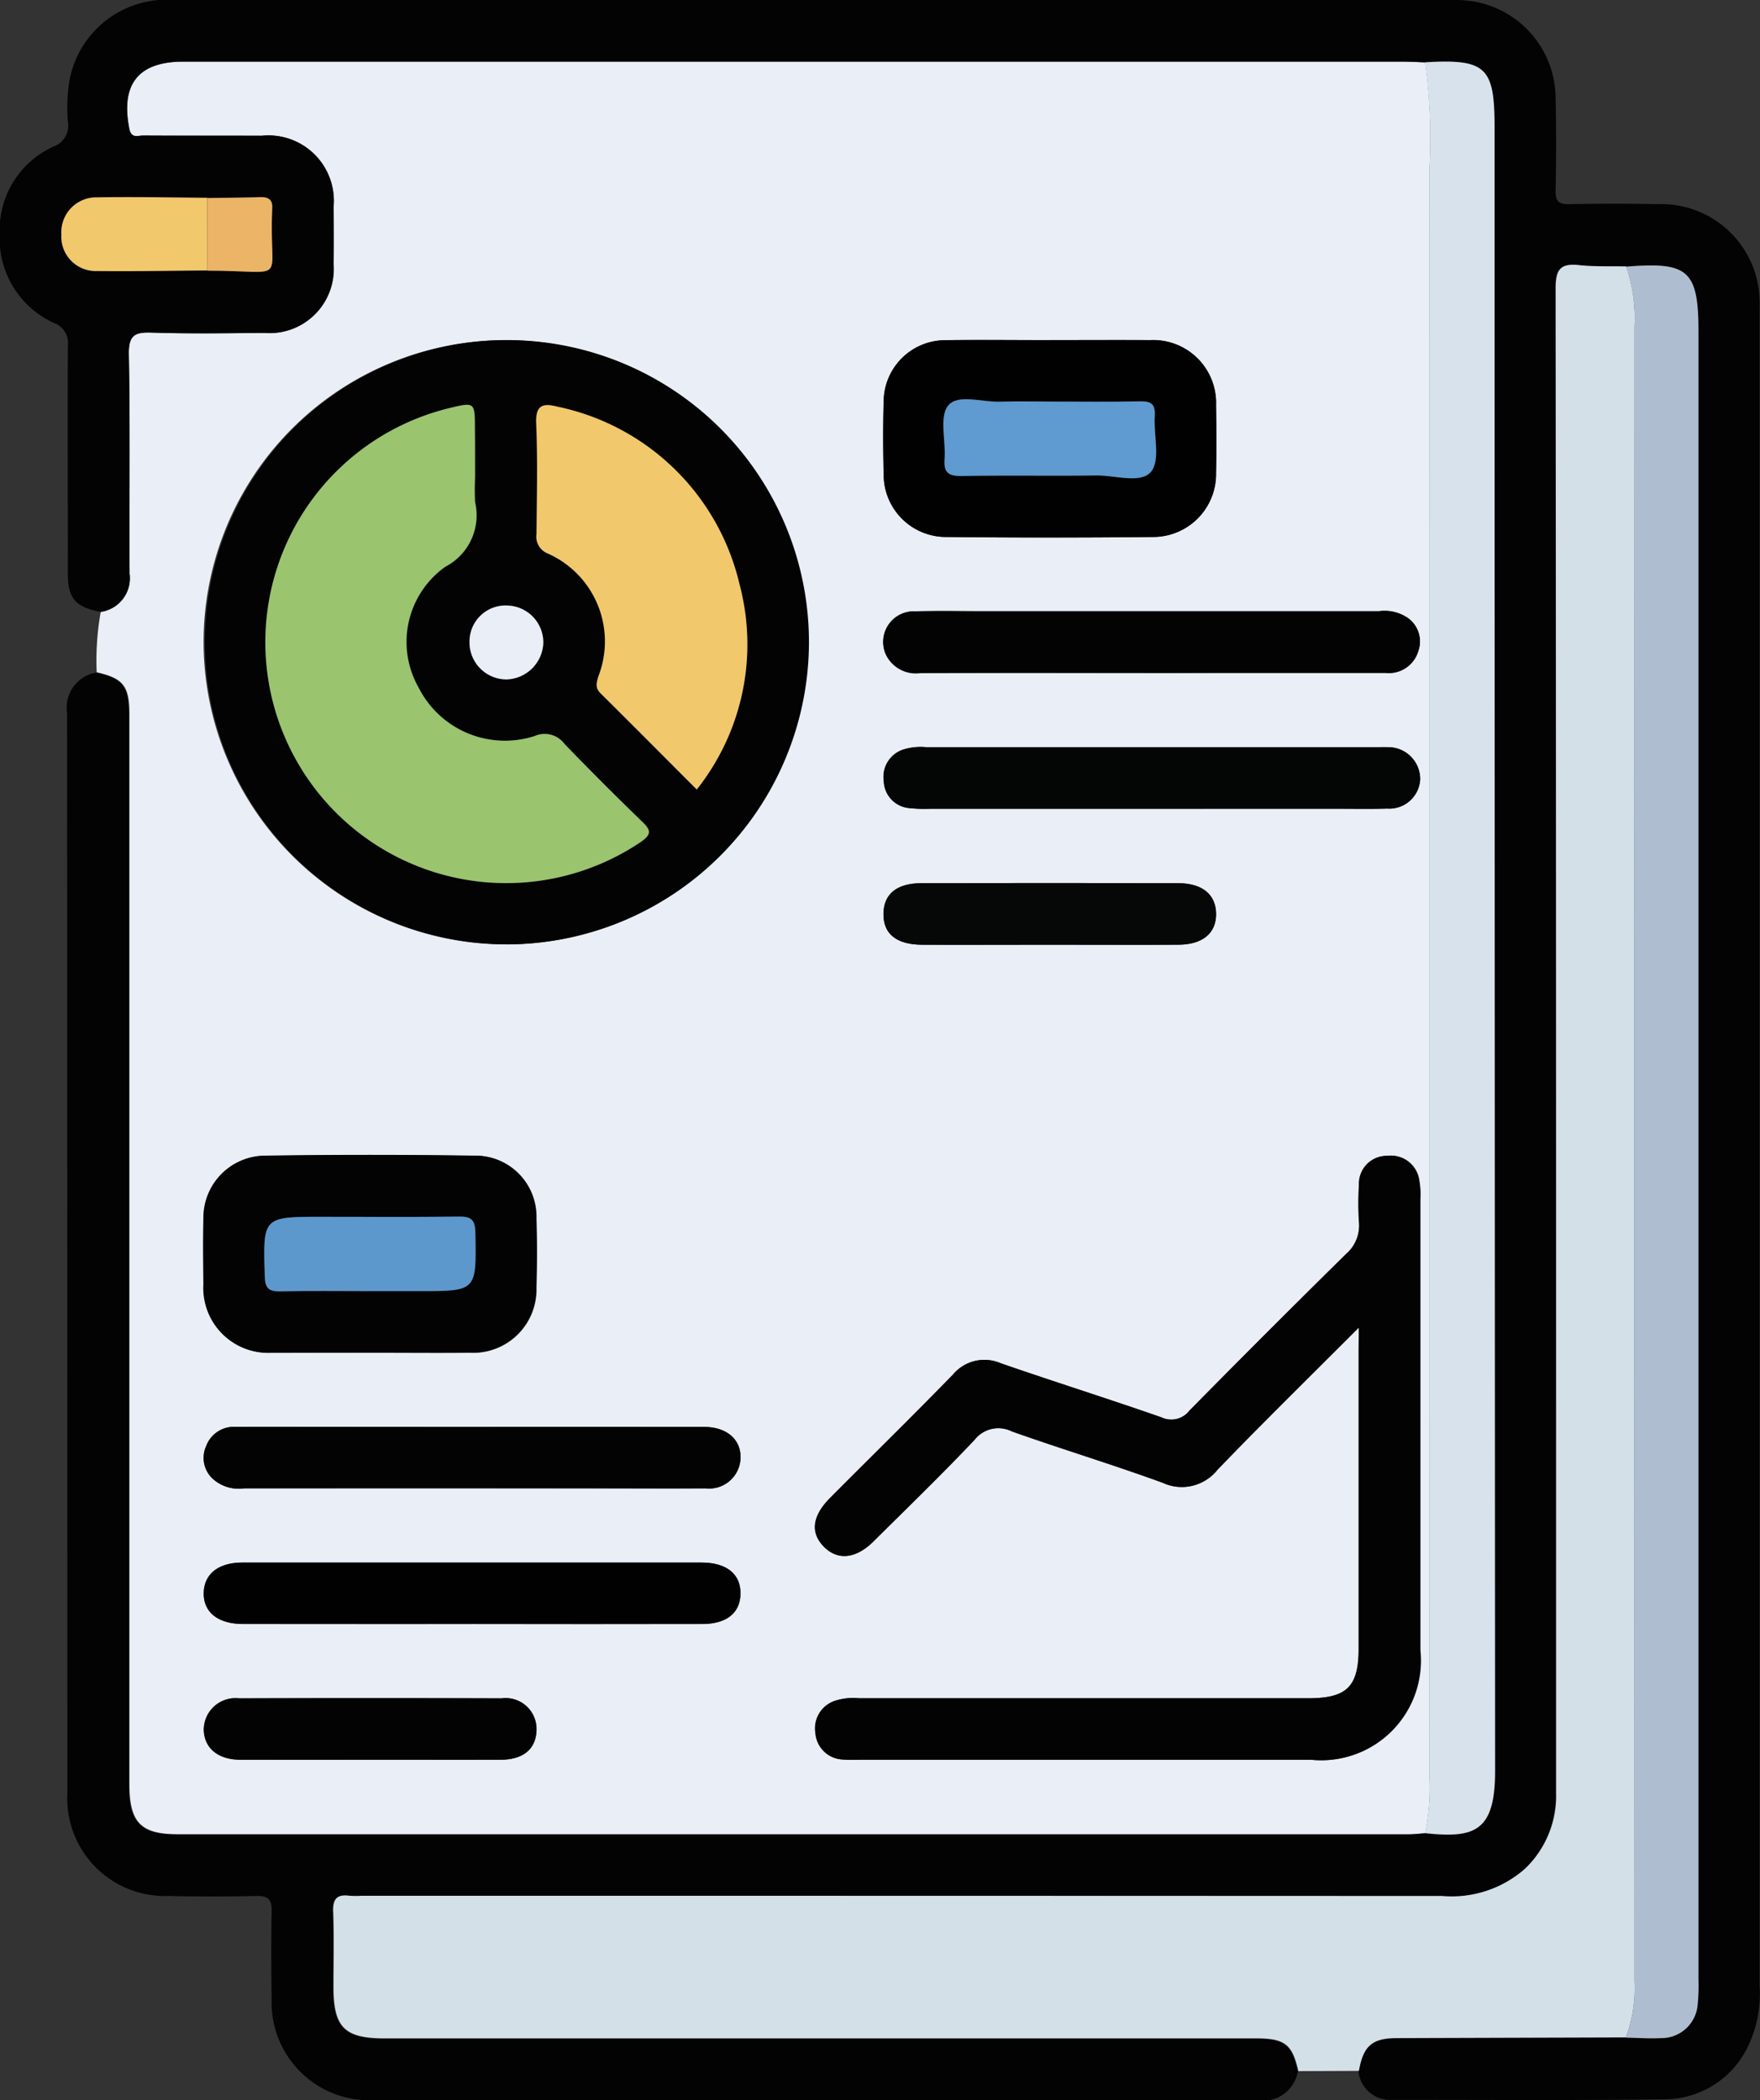 <svg xmlns="http://www.w3.org/2000/svg" width="53.68" height="64.032" viewBox="0 0 53.68 64.032">
  <rect x="0" y="0" width="53.68" height="64.032" fill="#333333" stroke="none"/>
  <g id="Grupo_955021" data-name="Grupo 955021" transform="translate(-949.982 -154.228)">
    <path id="Trazado_630291" data-name="Trazado 630291" d="M956.414,176.948a8.5,8.5,0,0,1,.124-1.838,1.035,1.035,0,0,0,.881-1.167c-.012-2.229.02-4.459-.022-6.687-.011-.584.174-.68.7-.662,1.145.038,2.292.018,3.438.01a1.958,1.958,0,0,0,2.108-2.1c.009-.584.006-1.167,0-1.75a1.994,1.994,0,0,0-2.187-2.162c-1.209,0-2.417,0-3.625-.006-.157,0-.357.1-.419-.212-.266-1.354.275-2.042,1.646-2.042h37.193c.229,0,.458.014.686.022a17.085,17.085,0,0,1,.125,3.293q.008,24.452,0,48.905a6.906,6.906,0,0,1-.127,1.794c-.165.011-.331.032-.5.032q-18.775,0-37.551,0c-1.122,0-1.469-.365-1.469-1.515q0-16.306,0-32.612C957.414,177.365,957.236,177.137,956.414,176.948Zm12.469,8.3a9.212,9.212,0,1,0-9.208-9.217A9.235,9.235,0,0,0,968.883,185.246Zm26.028,11.684v.666q0,4.561,0,9.123c0,1.161-.36,1.512-1.543,1.512q-6.843,0-13.686,0a1.813,1.813,0,0,0-.74.076.885.885,0,0,0-.6.982.872.872,0,0,0,.819.808,4.322,4.322,0,0,0,.5.009h13.811a3.038,3.038,0,0,0,3.318-3.345q0-6.874,0-13.748a2.466,2.466,0,0,0-.03-.559.875.875,0,0,0-.983-.762.849.849,0,0,0-.856.889,8.788,8.788,0,0,0,0,1.124,1.147,1.147,0,0,1-.395.981q-2.408,2.364-4.773,4.771a.7.7,0,0,1-.859.208c-1.627-.568-3.272-1.085-4.9-1.649a1.248,1.248,0,0,0-1.457.346c-1.235,1.269-2.5,2.508-3.749,3.762-.561.563-.61,1.084-.157,1.515.413.394.956.33,1.479-.189,1.035-1.027,2.083-2.042,3.085-3.1a.92.92,0,0,1,1.137-.256c1.525.541,3.077,1.011,4.6,1.566a1.385,1.385,0,0,0,1.668-.393C991.964,199.848,993.376,198.465,994.911,196.929Zm-30.173.767c1.02,0,2.039.01,3.059,0a1.932,1.932,0,0,0,2.034-1.978c.019-.707.021-1.415,0-2.122a1.854,1.854,0,0,0-1.892-1.905q-3.183-.044-6.367,0a1.893,1.893,0,0,0-1.891,1.922c-.02.665-.01,1.331,0,2a1.973,1.973,0,0,0,2.067,2.085C962.74,197.7,963.739,197.7,964.738,197.7Zm20.751-30.874c-1.061,0-2.123-.013-3.183,0a1.882,1.882,0,0,0-1.89,1.848c-.023.748-.021,1.5,0,2.247a1.9,1.9,0,0,0,1.906,1.905q3.153.034,6.3,0a1.919,1.919,0,0,0,1.931-1.951c.014-.686.011-1.373,0-2.059a1.918,1.918,0,0,0-2.008-1.992C987.528,166.816,986.509,166.822,985.489,166.822Zm3.1,14.288h5.625c.521,0,1.042.011,1.562-.006a.942.942,0,0,0,1.006-.894.974.974,0,0,0-1-.977c-.1-.007-.208,0-.313,0q-6.875,0-13.75,0a1.771,1.771,0,0,0-.679.065.876.876,0,0,0-.618.969.853.853,0,0,0,.792.824,4.3,4.3,0,0,0,.624.019Zm.012-4.14h2q2.563,0,5.125,0a.936.936,0,0,0,1-.671.876.876,0,0,0-.318-1,1.261,1.261,0,0,0-.89-.208q-6,0-12,0c-.708,0-1.417-.017-2.125.005a.933.933,0,0,0-.923,1.279,1.012,1.012,0,0,0,1.065.6C983.889,176.965,986.243,176.97,988.6,176.971ZM967.88,199.958h-4.251c-1,0-2,0-3,0a.9.9,0,0,0-.874.588.868.868,0,0,0,.186.981,1.181,1.181,0,0,0,.977.306q5.25-.007,10.5,0c1.188,0,2.375.006,3.563,0a.958.958,0,0,0,1.065-.833c.068-.607-.374-1.037-1.1-1.039C972.589,199.955,970.234,199.958,967.88,199.958Zm0,6.012q3.5,0,7,0c.741,0,1.158-.332,1.171-.914.013-.605-.418-.96-1.193-.96q-7,0-14,0c-.73,0-1.165.349-1.178.919-.015.593.433.954,1.2.954Q964.379,205.973,967.879,205.971Zm17.595-20.713c1.313,0,2.626.007,3.939,0,.74-.005,1.15-.358,1.143-.945s-.42-.929-1.163-.931q-3.907-.008-7.815,0c-.757,0-1.154.326-1.166.92-.013.62.387.952,1.186.957C982.89,185.263,984.182,185.257,985.474,185.258Zm-20.681,24.85c1.313,0,2.626,0,3.938,0,.7,0,1.088-.332,1.1-.914a.942.942,0,0,0-1.069-.958q-4-.014-8,0a.965.965,0,0,0-1.078.961c.011.553.434.908,1.114.91C962.125,210.111,963.459,210.108,964.793,210.108Z" transform="translate(-3.484 -2.224)" fill="#eaeef6"/>
    <path id="Trazado_630292" data-name="Trazado 630292" d="M993.447,156.128c-.228-.008-.457-.022-.686-.022H955.568c-1.371,0-1.912.688-1.646,2.042.062.315.262.211.419.212,1.209.009,2.417,0,3.626.006a1.993,1.993,0,0,1,2.187,2.162c.006.583.009,1.167,0,1.75a1.958,1.958,0,0,1-2.107,2.1c-1.146.008-2.293.028-3.437-.01-.521-.018-.707.078-.7.662.042,2.228.01,4.458.022,6.687a1.035,1.035,0,0,1-.881,1.167c-.765-.144-1-.406-1-1.167,0-2.313-.007-4.626,0-6.939a.649.649,0,0,0-.417-.7,2.833,2.833,0,0,1-1.662-2.717,2.8,2.8,0,0,1,1.641-2.664.674.674,0,0,0,.439-.762,5.261,5.261,0,0,1,.047-1.245,3.017,3.017,0,0,1,3.211-2.463q19.413,0,38.827,0a4.332,4.332,0,0,1,.809.048,3.008,3.008,0,0,1,2.482,2.95q.03,1.406,0,2.813c-.008.335.1.421.422.415q1.344-.027,2.688,0a3,3,0,0,1,3.112,3.051c.005.146,0,.292,0,.438q0,25.413,0,50.827a3.7,3.7,0,0,1-.393,1.932,2.832,2.832,0,0,1-2.487,1.536c-2.772.036-5.544.015-8.315.016a.971.971,0,0,1-1.04-.873c.134-.76.4-1,1.158-1q3.494-.016,6.988-.022c.353.007.708.032,1.06.016a1.107,1.107,0,0,0,1.128-1.034,5.66,5.66,0,0,0,.024-.748q0-25.114,0-50.229c0-1.887-.3-2.161-2.209-2-.479-.011-.961.012-1.434-.04-.56-.062-.714.118-.713.7q.028,19.6.014,39.2,0,3.345,0,6.689a3.07,3.07,0,0,1-.943,2.3,3.381,3.381,0,0,1-2.532.837q-16.475-.016-32.949-.007a2.769,2.769,0,0,1-.375,0c-.376-.052-.513.086-.5.479.029.77.007,1.541.009,2.313,0,1.219.338,1.555,1.556,1.555h26.571c.89,0,1.115.176,1.3,1a1.088,1.088,0,0,1-1.235.882q-13.468-.016-26.936-.009a2.98,2.98,0,0,1-3.13-3.082c-.013-.9-.017-1.792,0-2.687.009-.362-.117-.464-.467-.456q-1.343.03-2.687,0a2.979,2.979,0,0,1-3.076-3.137q0-16.466-.009-32.933a1.085,1.085,0,0,1,.884-1.232c.822.189,1,.417,1,1.3q0,16.306,0,32.612c0,1.15.347,1.514,1.47,1.515q18.776,0,37.551,0c.166,0,.331-.021.5-.032,1.51.16,2.138-.044,2.134-1.9q-.043-25.057-.016-50.114C995.567,156.268,995.3,156.021,993.447,156.128Zm-37.14,6.35c2.532,0,1.878.463,1.974-1.82,0-.021,0-.042,0-.062.026-.269-.1-.369-.363-.36-.537.018-1.076.019-1.613.027-1.123-.007-2.246-.034-3.369-.012a1.063,1.063,0,0,0-1.082,1.13,1.049,1.049,0,0,0,1.085,1.115C954.061,162.509,955.184,162.486,956.307,162.478Z" transform="translate(0 0)" fill="#030303"/>
    <path id="Trazado_630293" data-name="Trazado 630293" d="M1001.627,226.95c-.185-.825-.411-1-1.3-1H973.756c-1.218,0-1.553-.336-1.556-1.555,0-.771.02-1.543-.009-2.313-.015-.393.123-.531.5-.479a2.769,2.769,0,0,0,.375,0q16.475,0,32.949.007a3.381,3.381,0,0,0,2.532-.837,3.069,3.069,0,0,0,.943-2.3q0-3.345,0-6.689,0-19.6-.014-39.2c0-.579.153-.759.714-.7.474.052.956.029,1.434.04a4.838,4.838,0,0,1,.257,1.836q-.009,25.226,0,50.451a4.326,4.326,0,0,1-.261,1.709q-3.494.011-6.988.022c-.757,0-1.025.242-1.158,1Z" transform="translate(-12.045 -9.573)" fill="#d4e0e8"/>
    <path id="Trazado_630294" data-name="Trazado 630294" d="M972.758,195.309a9.212,9.212,0,1,1,9.255-9.175A9.226,9.226,0,0,1,972.758,195.309Zm-.928-14.23c0-.521,0-1.042,0-1.562,0-.724-.022-.74-.738-.566a7.345,7.345,0,1,0,5.8,13.237c.3-.216.332-.338.06-.6q-1.214-1.171-2.386-2.386a.753.753,0,0,0-.909-.244,2.951,2.951,0,0,1-3.545-1.48,2.813,2.813,0,0,1,.816-3.681,1.766,1.766,0,0,0,.909-1.967A7.327,7.327,0,0,1,971.83,181.079Zm6.762,9.509a7.117,7.117,0,0,0,1.3-6.252,7.207,7.207,0,0,0-5.549-5.42c-.443-.114-.676-.06-.653.509.047,1.123.021,2.249.009,3.373a.551.551,0,0,0,.326.586,2.932,2.932,0,0,1,1.559,3.759c-.054.189-.1.342.066.509C976.63,188.618,977.6,189.59,978.592,190.588Zm-4.68-4.463a1.126,1.126,0,0,0-1.075-1.145,1.1,1.1,0,0,0-1.177,1.093,1.13,1.13,0,0,0,1.125,1.159A1.158,1.158,0,0,0,973.912,186.125Z" transform="translate(-7.358 -12.288)" fill="#030303"/>
    <path id="Trazado_630295" data-name="Trazado 630295" d="M1044.954,158.354c1.855-.107,2.12.141,2.12,1.978q0,25.057.016,50.114c0,1.858-.624,2.061-2.134,1.9a6.912,6.912,0,0,0,.127-1.795q0-24.453,0-48.905A17.076,17.076,0,0,0,1044.954,158.354Z" transform="translate(-51.507 -2.226)" fill="#d8e2ec"/>
    <path id="Trazado_630296" data-name="Trazado 630296" d="M1020.881,236.462c-1.534,1.536-2.946,2.919-4.318,4.34a1.385,1.385,0,0,1-1.668.393c-1.52-.555-3.071-1.025-4.6-1.566a.92.92,0,0,0-1.137.256c-1,1.058-2.05,2.073-3.086,3.1-.523.519-1.066.582-1.479.189-.452-.431-.4-.952.157-1.515,1.249-1.255,2.514-2.493,3.749-3.762a1.248,1.248,0,0,1,1.457-.346c1.628.564,3.273,1.081,4.9,1.649a.7.7,0,0,0,.859-.208q2.367-2.4,4.773-4.771a1.147,1.147,0,0,0,.395-.981,8.777,8.777,0,0,1,0-1.124.849.849,0,0,1,.856-.889.874.874,0,0,1,.983.762,2.466,2.466,0,0,1,.03.559q0,6.874,0,13.748a3.038,3.038,0,0,1-3.318,3.345h-13.811a4.322,4.322,0,0,1-.5-.009.872.872,0,0,1-.819-.808.885.885,0,0,1,.6-.982,1.814,1.814,0,0,1,.74-.076q6.843,0,13.686,0c1.182,0,1.542-.351,1.543-1.512q0-4.562,0-9.123Z" transform="translate(-29.455 -41.757)" fill="#030303"/>
    <path id="Trazado_630297" data-name="Trazado 630297" d="M968.6,237.2c-1,0-2,.009-3,0a1.973,1.973,0,0,1-2.067-2.085c-.007-.666-.016-1.332,0-2a1.893,1.893,0,0,1,1.891-1.922q3.183-.046,6.367,0a1.854,1.854,0,0,1,1.892,1.905c.024.707.021,1.415,0,2.122a1.932,1.932,0,0,1-2.034,1.978C970.642,237.212,969.622,237.2,968.6,237.2Zm.021-1.876h1.5c1.754,0,1.741,0,1.706-1.783-.007-.39-.126-.5-.5-.49-1.4.019-2.792.007-4.188.007-1.8,0-1.79,0-1.734,1.813.011.356.116.468.467.46C966.789,235.313,967.706,235.325,968.623,235.325Z" transform="translate(-7.348 -41.73)" fill="#030303"/>
    <path id="Trazado_630298" data-name="Trazado 630298" d="M1013.922,176.881c1.02,0,2.039-.006,3.059,0a1.918,1.918,0,0,1,2.008,1.992c.01.686.013,1.373,0,2.059a1.918,1.918,0,0,1-1.931,1.951q-3.152.032-6.3,0a1.9,1.9,0,0,1-1.906-1.905c-.018-.748-.021-1.5,0-2.247a1.882,1.882,0,0,1,1.89-1.848C1011.8,176.868,1012.86,176.881,1013.922,176.881Zm0,1.877c-.5,0-1-.017-1.5,0-.553.024-1.308-.25-1.6.119-.279.346-.066,1.071-.109,1.627-.033.412.113.526.52.519,1.372-.024,2.745,0,4.117-.016.573-.008,1.356.264,1.663-.119.288-.359.072-1.111.11-1.688.024-.359-.1-.462-.455-.453C1015.751,178.772,1014.835,178.758,1013.92,178.758Z" transform="translate(-31.916 -12.283)" fill="#010102"/>
    <path id="Trazado_630299" data-name="Trazado 630299" d="M1017.035,205.879h-6.75a4.3,4.3,0,0,1-.624-.019.853.853,0,0,1-.792-.824.876.876,0,0,1,.618-.969,1.77,1.77,0,0,1,.679-.065q6.875,0,13.751,0c.1,0,.209-.005.313,0a.974.974,0,0,1,1,.977.942.942,0,0,1-1.006.894c-.52.016-1.042.005-1.563.005Z" transform="translate(-31.933 -26.993)" fill="#040505"/>
    <path id="Trazado_630300" data-name="Trazado 630300" d="M1017.025,196.829c-2.354,0-4.708-.005-7.063,0a1.012,1.012,0,0,1-1.065-.6.933.933,0,0,1,.923-1.279c.708-.022,1.416-.005,2.125-.005q6,0,12,0a1.261,1.261,0,0,1,.89.208.876.876,0,0,1,.318,1,.936.936,0,0,1-1,.671q-2.563,0-5.125,0Z" transform="translate(-31.911 -22.083)" fill="#030303"/>
    <path id="Trazado_630301" data-name="Trazado 630301" d="M971.756,249.289c2.354,0,4.709,0,7.063,0,.73,0,1.173.432,1.1,1.039a.958.958,0,0,1-1.065.833c-1.188.009-2.375,0-3.563,0q-5.25,0-10.5,0a1.181,1.181,0,0,1-.977-.306.868.868,0,0,1-.186-.981.9.9,0,0,1,.874-.588c1-.005,2,0,3,0Z" transform="translate(-7.359 -51.554)" fill="#030303"/>
    <path id="Trazado_630302" data-name="Trazado 630302" d="M971.757,260.2q-3.5,0-7,0c-.767,0-1.215-.361-1.2-.954.014-.571.448-.919,1.178-.919q7,0,14,0c.775,0,1.206.355,1.193.96-.013.582-.43.913-1.171.913Q975.257,260.207,971.757,260.2Z" transform="translate(-7.362 -56.457)" fill="#010102"/>
    <path id="Trazado_630303" data-name="Trazado 630303" d="M1013.921,214.937c-1.292,0-2.584.006-3.876,0-.8,0-1.2-.337-1.186-.957.012-.594.409-.919,1.166-.92q3.907-.008,7.815,0c.743,0,1.156.345,1.163.931s-.4.94-1.143.945C1016.547,214.944,1015.234,214.937,1013.921,214.937Z" transform="translate(-31.931 -31.904)" fill="#060707"/>
    <path id="Trazado_630304" data-name="Trazado 630304" d="M968.671,269.238c-1.334,0-2.667,0-4,0-.679,0-1.1-.357-1.113-.91a.965.965,0,0,1,1.078-.961q4-.014,8,0a.942.942,0,0,1,1.069.958c-.008.581-.393.911-1.1.913C971.3,269.242,969.984,269.238,968.671,269.238Z" transform="translate(-7.362 -61.355)" fill="#030303"/>
    <path id="Trazado_630305" data-name="Trazado 630305" d="M1058.339,225.943a4.325,4.325,0,0,0,.261-1.709q-.01-25.226,0-50.451a4.834,4.834,0,0,0-.257-1.836c1.907-.158,2.209.115,2.209,2q0,25.115,0,50.229a5.66,5.66,0,0,1-.024.748,1.107,1.107,0,0,1-1.128,1.034C1059.047,225.975,1058.692,225.95,1058.339,225.943Z" transform="translate(-58.766 -9.588)" fill="#aebed0"/>
    <path id="Trazado_630306" data-name="Trazado 630306" d="M958.526,169.6c-1.123.008-2.246.032-3.368.018a1.049,1.049,0,0,1-1.085-1.115,1.063,1.063,0,0,1,1.082-1.13c1.123-.021,2.246.005,3.369.012Z" transform="translate(-2.219 -7.127)" fill="#f2c86c"/>
    <path id="Trazado_630307" data-name="Trazado 630307" d="M963.8,169.6l0-2.215c.538-.008,1.076-.008,1.613-.027.266-.009.389.092.363.36,0,.02,0,.041,0,.062C965.678,170.06,966.332,169.6,963.8,169.6Z" transform="translate(-7.493 -7.119)" fill="#ebb467"/>
    <path id="Trazado_630308" data-name="Trazado 630308" d="M974.086,183.418a7.31,7.31,0,0,0,0,.75,1.766,1.766,0,0,1-.909,1.967,2.813,2.813,0,0,0-.816,3.681,2.951,2.951,0,0,0,3.545,1.48.753.753,0,0,1,.909.244q1.173,1.213,2.386,2.386c.272.263.243.385-.06.6a7.345,7.345,0,1,1-5.8-13.237c.716-.174.736-.159.738.566C974.086,182.377,974.086,182.9,974.086,183.418Z" transform="translate(-9.615 -14.627)" fill="#9ac46e"/>
    <path id="Trazado_630309" data-name="Trazado 630309" d="M990.612,192.937c-1-1-1.962-1.97-2.936-2.935-.168-.167-.12-.32-.066-.509a2.932,2.932,0,0,0-1.559-3.759.551.551,0,0,1-.326-.586c.011-1.124.037-2.251-.009-3.373-.023-.569.21-.624.653-.509a7.207,7.207,0,0,1,5.549,5.42A7.117,7.117,0,0,1,990.612,192.937Z" transform="translate(-19.379 -14.637)" fill="#f2c86c"/>
    <path id="Trazado_630310" data-name="Trazado 630310" d="M983.522,195.716a1.158,1.158,0,0,1-1.126,1.107,1.13,1.13,0,0,1-1.125-1.159,1.1,1.1,0,0,1,1.177-1.093A1.126,1.126,0,0,1,983.522,195.716Z" transform="translate(-16.969 -21.879)" fill="#eaeef6"/>
    <path id="Trazado_630311" data-name="Trazado 630311" d="M970.826,237.552c-.917,0-1.834-.013-2.751.007-.351.007-.456-.1-.467-.46-.056-1.813-.066-1.813,1.734-1.813,1.4,0,2.792.011,4.188-.007.376-.005.495.1.5.49.034,1.784.048,1.783-1.706,1.783Z" transform="translate(-9.55 -43.957)" fill="#5d98cd"/>
    <path id="Trazado_630312" data-name="Trazado 630312" d="M1016.1,180.9c.915,0,1.83.015,2.745-.007.352-.009.479.094.455.453-.038.577.178,1.329-.11,1.688-.307.383-1.089.111-1.663.119-1.372.019-2.745-.009-4.117.016-.407.007-.552-.107-.52-.519.043-.556-.17-1.281.109-1.627.3-.368,1.05-.095,1.6-.119C1015.1,180.885,1015.6,180.9,1016.1,180.9Z" transform="translate(-34.099 -14.428)" fill="#5f9ad0"/>
  </g>
</svg>
